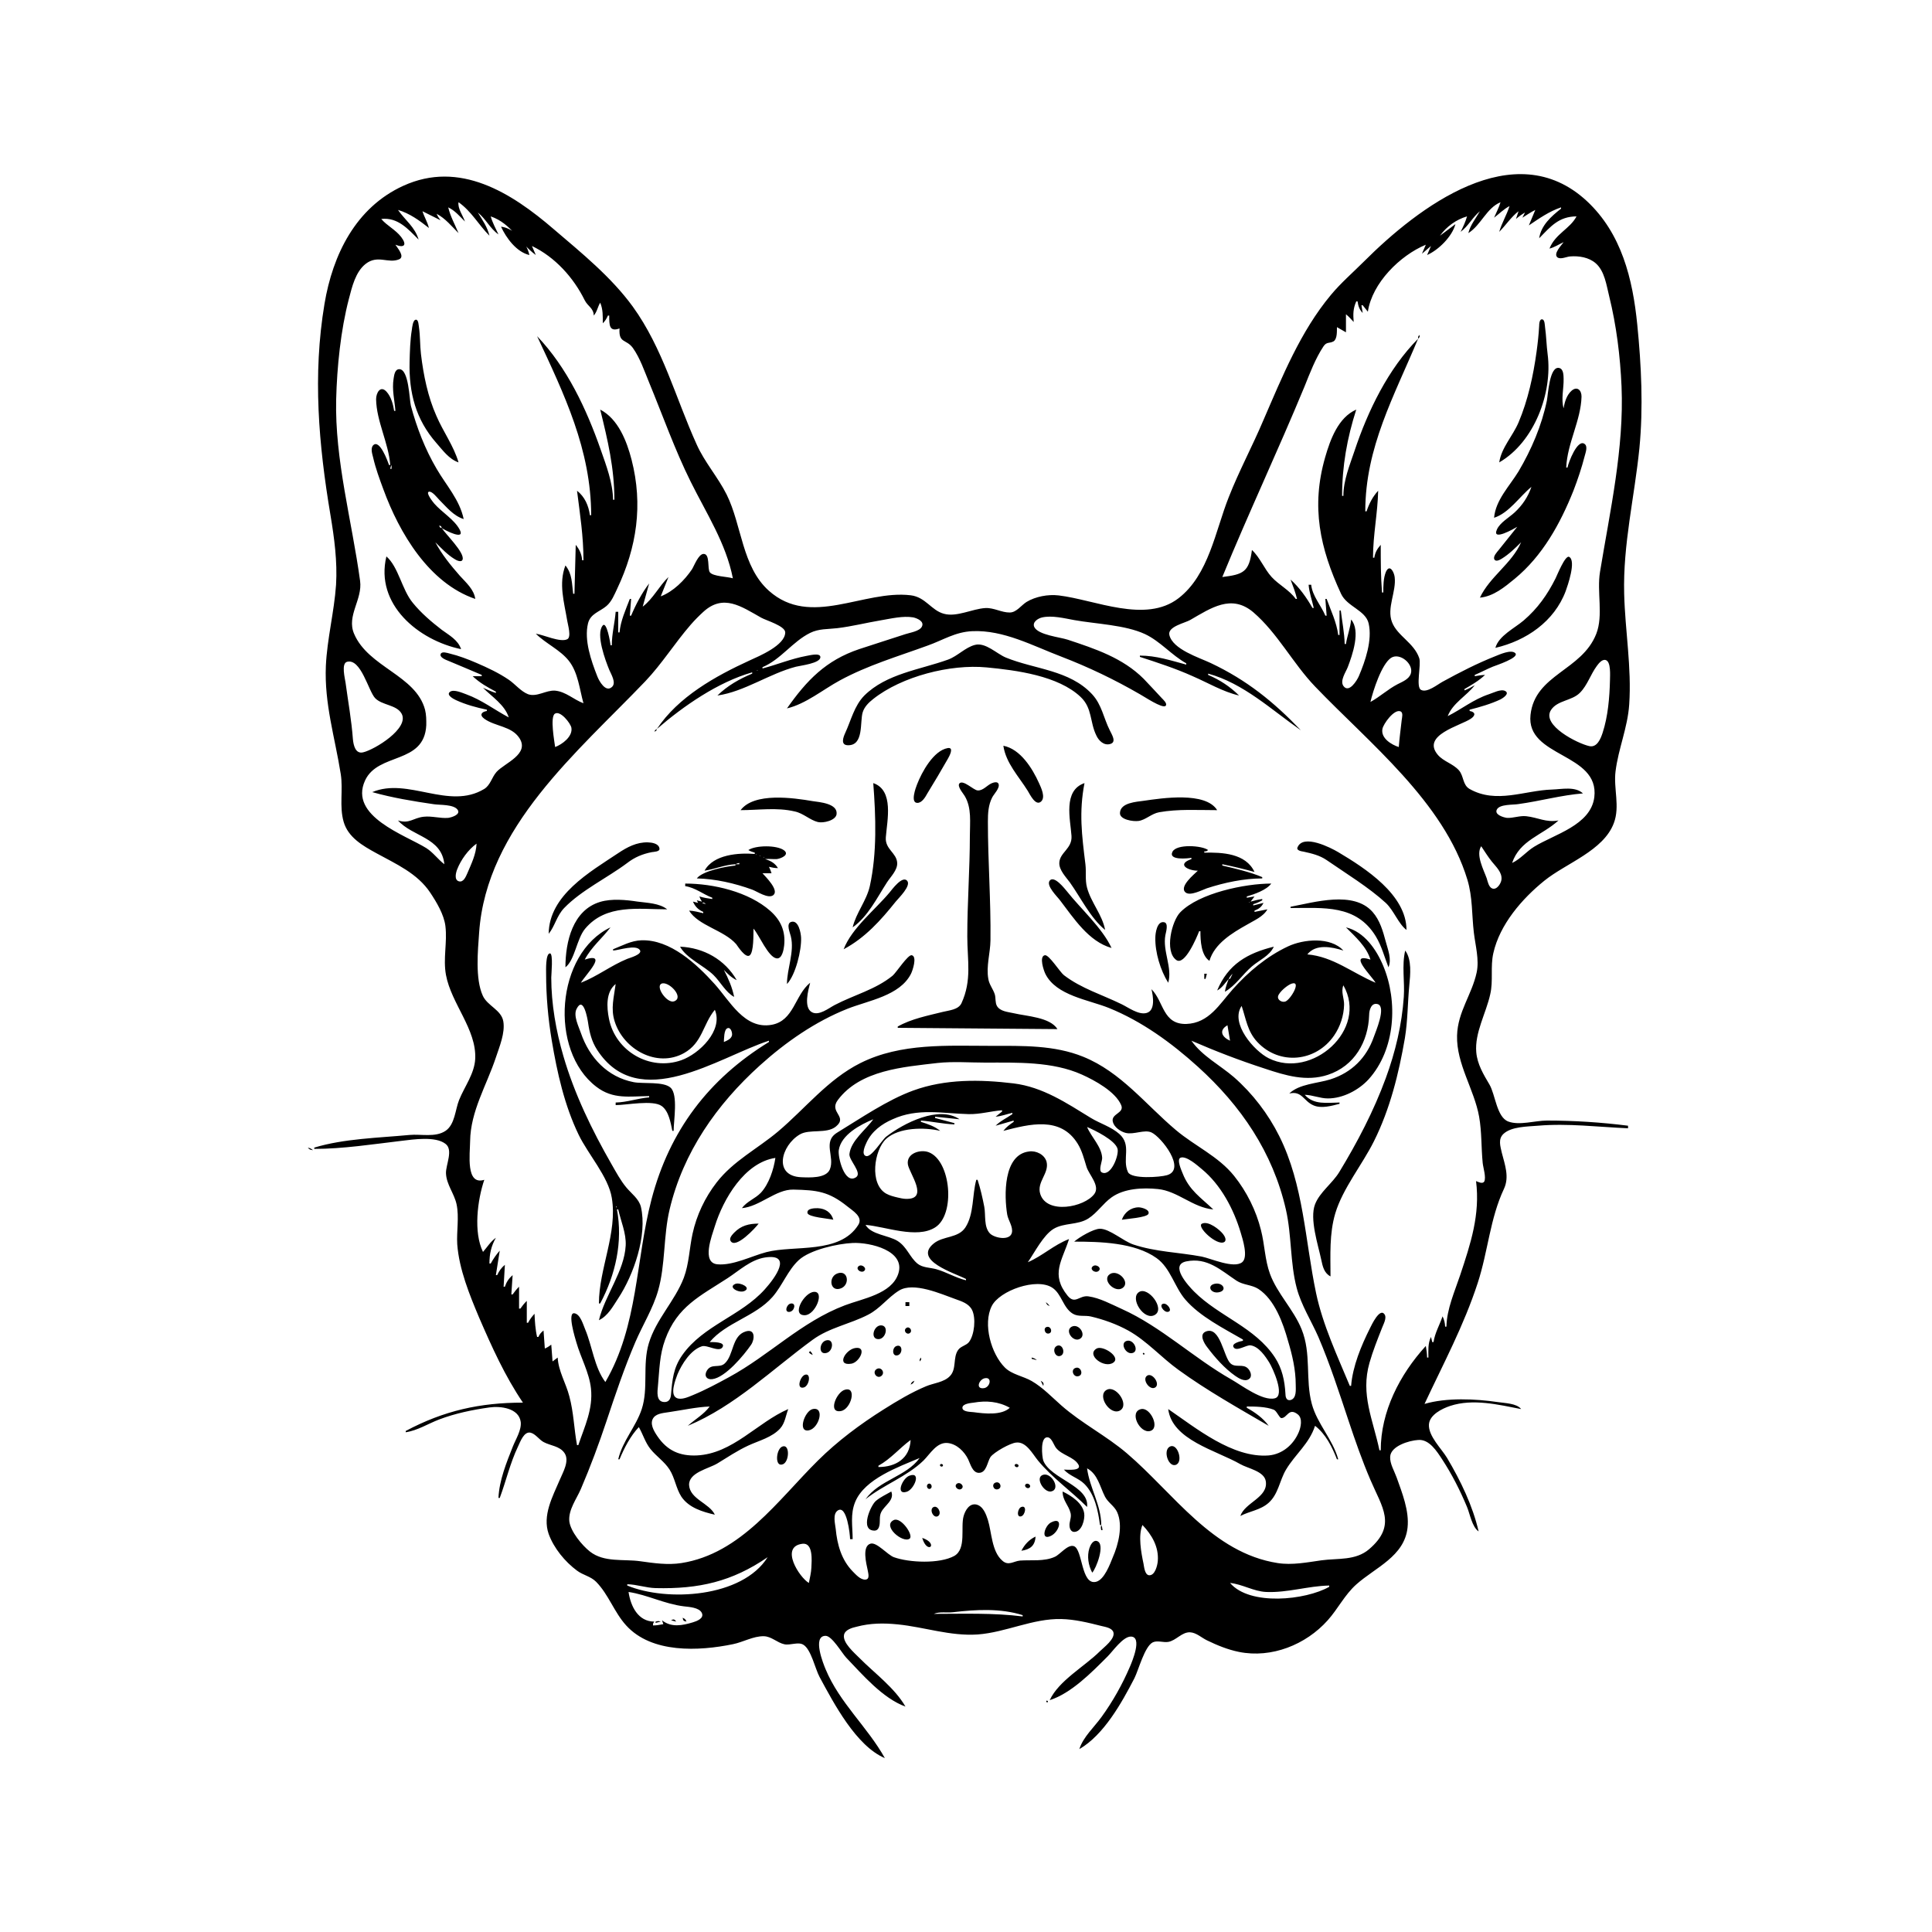 <?xml version="1.0" encoding="UTF-8"?>
<svg xmlns="http://www.w3.org/2000/svg" xmlns:xlink="http://www.w3.org/1999/xlink" width="1500pt" height="1500pt" viewBox="0 0 1500 1500" version="1.1">
<g id="surface1">
<path style=" stroke:none;fill-rule:nonzero;fill:rgb(0%,0%,0%);fill-opacity:1;" d="M 244 891 L 244 892 C 266.316 892 289.844 888.328 312 885.715 C 321 884.648 337.957 882.043 345.773 888 C 352.242 892.664 346 904.43 346.262 911 C 346.598 919.672 352.711 926.699 354.48 935 C 356.602 945 354.395 956 355 966 C 356.426 985.422 364.559 1005.309 372 1023 C 381.965 1046 392 1068.305 406 1089 C 372.703 1089 344.645 1095.195 315 1111 L 315 1112 C 324.254 1110.633 332.344 1105.348 341 1102.062 C 353.531 1097.312 366.773 1094.594 380 1092.73 C 388.52 1091.527 402.836 1093.172 404.293 1104 C 405 1110.289 400.438 1117.359 398.203 1123 C 393.23 1135.551 387.586 1149.371 387 1163 L 388 1163 C 393 1149.664 396 1136.008 402.223 1123 C 403.879 1119.531 406.82 1111.047 412 1112.348 C 415.762 1113.289 418.594 1117.727 422 1119.582 C 427.359 1122.504 434.512 1122.621 438.258 1128.105 C 442.441 1134.227 437 1143.148 434.574 1149 C 429 1162.027 420.953 1176.68 426 1191 C 430 1202 438.66 1212.539 448 1219.441 C 452.734 1223 458.566 1223.809 462.824 1228.105 C 472.547 1238 476.871 1251.824 486.176 1262 C 506 1283.797 542.57 1282 569 1276.551 C 576.824 1275 584.938 1270.203 593 1270.359 C 598.965 1270.473 603.344 1275.387 609 1276.609 C 613.547 1277.59 619.789 1274.465 623.773 1277 C 629.73 1280.578 632.949 1295.789 636.309 1302 C 647.34 1322.395 664.688 1355.555 687 1365 C 673.473 1340.73 651.848 1322.113 641 1296 C 639.324 1292 630.418 1270.055 641 1270.055 C 646 1270.055 653.672 1283.48 657 1287 C 669.801 1300.348 685.199 1318.473 703 1325 C 694.488 1310.27 678.867 1299.008 667 1287 C 663.324 1283.273 654.184 1275.477 655.273 1269.441 C 656 1265.316 661.59 1263.77 665 1263 C 675.688 1260.156 686 1260.062 697 1261.168 C 717.984 1263.301 737.59 1270.387 759 1269 C 781 1267.395 801.762 1256.508 824 1257.016 C 834.418 1257.254 844.945 1259.824 855 1262.375 C 857.949 1263.121 863.312 1263.801 864.426 1267.227 C 866 1272.418 857 1279 854 1282 C 842.266 1293.734 822 1304.789 815 1320 C 831.789 1314.648 847.844 1298.156 860 1286 C 863.977 1282.023 871.848 1270.637 877.941 1270.637 C 887.254 1270.637 878.867 1290.293 877.281 1294 C 871.43 1307.672 863.973 1321 855.254 1333 C 849.512 1341 841 1348.527 838 1358 C 857 1347 870.895 1322.082 880.742 1303 C 884 1296.543 888.645 1278.336 895 1275.117 C 898.516 1273.441 903.305 1275.398 907 1274.773 C 913.168 1273.738 917.57 1267.004 924 1267.32 C 928.777 1267.559 932.863 1271.504 937 1273.512 C 945 1277.402 953.234 1280.785 962 1282.551 C 987.188 1287.617 1013.836 1277 1030.824 1258 C 1038.781 1249.129 1044 1238.211 1053 1230.176 C 1067.727 1217 1090.43 1208.395 1092.824 1186 C 1094.219 1173 1088.594 1159.027 1084.309 1147 C 1082.555 1142.082 1079 1136.367 1079.32 1131 C 1079.715 1122.66 1094.172 1118.387 1101 1118 C 1109.578 1117.18 1115.574 1126.766 1119.656 1133 C 1127.262 1144.625 1133.656 1157.184 1138.988 1170 C 1141.332 1175.633 1142.883 1185.496 1148 1189 C 1143.398 1169 1134 1149.613 1123.547 1132 C 1119.262 1124.816 1108.902 1115 1109.414 1106 C 1109.848 1098.402 1119.766 1093.555 1126 1091.52 C 1143.688 1085.75 1163.336 1090.574 1181 1094 C 1177.574 1089.496 1168.332 1089.422 1163 1088.59 C 1145.504 1086 1123 1085 1106 1090 C 1120.68 1058.598 1136.496 1029.242 1147.328 996 C 1155.309 971.52 1156.797 946.133 1167.672 923 C 1172 913.777 1168.387 904.301 1166 895 C 1164.922 890.02 1162.965 884.445 1167.23 880.395 C 1173.359 874.574 1186 874.695 1194 874 C 1217.461 872 1240.578 875 1264 876 L 1264 874 C 1242.984 871.344 1222.184 870 1201 870 C 1191.949 870 1179.531 874 1171 870.734 C 1162 867.34 1161 849.805 1156.398 842 C 1151.762 834.16 1146.992 826.285 1146.176 817 C 1144.832 801.785 1153.844 786.5 1157 772 C 1159.48 761.5 1157 750.59 1159.426 740 C 1164.414 717.734 1181.684 697.809 1199 683.805 C 1215.867 670.164 1245 660.535 1253 639 C 1257.867 626.098 1252.66 612.234 1254.285 599 C 1256.469 581.23 1263.672 565.113 1264.91 547 C 1266.879 518.277 1261.715 489.605 1261 461 C 1260 422.648 1269 386 1272.828 348 C 1275.902 316.258 1274.332 283.641 1271.168 252 C 1267.617 216.477 1259 181.234 1232 156.09 C 1175.543 103.773 1100.844 161.176 1059 203 C 1050.309 211.688 1041.184 219.516 1033.285 229 C 1009.617 257.426 995.59 292.359 981 326 C 972.492 346.176 962 365.602 954 386 C 943.605 412.062 938.539 446.336 915 464.473 C 889.297 484.273 850.199 465.648 822 462.285 C 813.766 461.305 804 463.113 797 467.352 C 792.809 470 789.207 475.492 784 475.551 C 777.531 475.625 771.676 471.715 765 472.094 C 755 472.66 742.844 479.258 733 476.566 C 723 474 718.766 463.574 707 462.172 C 670.453 457.812 629.34 487.535 597 458.699 C 576 440 576 407.812 564.191 384 C 557.414 370.449 547 358.816 540.863 345 C 524.555 309.055 514.676 270.398 491.254 238 C 474.508 215 451.508 196.387 430 178 C 397 149.582 356.848 124.23 313 144.309 C 276.219 161.148 258.312 197.691 251.922 236 C 242.695 291.281 247.367 345.035 256.586 400 C 259.566 417.77 262 436 260.91 454 C 259.469 475.082 253.965 496 253 517 C 251.746 546.504 260 572.281 264.562 601 C 266.496 613.293 263.34 626 266.789 638 C 270.262 650.152 281.672 656.633 292 662.305 C 307.336 670.73 324 678 334 693 C 339 700.523 344.703 710 345.816 719 C 347.363 731.77 343.887 744.273 346.262 757 C 350.422 779.297 370 799.145 368.961 822 C 368.398 833.633 360.676 843.543 356.453 854 C 353.402 861.555 353.25 873.043 345.895 878 C 338 883.281 326.836 880.328 318 881.172 C 294 883.441 266.992 884.012 244 891 M 356 157 C 366 164 371.523 174.5 380 183 C 378.371 176.152 374.637 171 371 165 C 377.262 170 380.391 177.332 387 182 C 384.832 177.422 382.402 173 381 168 C 397.492 173.719 403 188.508 416 198 L 413 191 C 431 199.609 445.258 215.527 453.914 233 C 456.395 238 460.801 239.039 461 245 C 463.586 242.043 463.984 238.297 466 235 C 468.215 240.246 468 245.391 468 251 C 469.91 249.121 470.91 247.457 472 245 L 473 245 C 473 252.047 472.852 258 481 255 C 480.242 266.785 486 263 491.301 270.059 C 496.949 278 500.301 288.066 503.988 297 C 514.574 322.648 523.898 349.129 536.246 374 C 548.383 398.441 563.738 422 569 449 C 564.922 447.703 553.684 447.562 551.18 444.398 C 549 441.719 551.477 430.055 546.305 430.055 C 542.309 430.055 539 439.242 537.25 442 C 531.543 450.488 522.695 459.324 513 463 L 519 448 C 511.699 455.02 507.188 464.738 499 471 L 504 453 C 498.402 460.238 493.535 469.555 490 478 L 489 478 L 490 465 L 489 465 C 485.824 473.23 481.773 482.16 481 491 L 480 491 L 480 475 L 478 475 C 477.305 483.762 475 492.137 475 501 L 474 501 C 473.914 499.031 471 482 467.973 485.637 C 462.281 492.316 470.227 513.227 473 520 C 474.398 523.375 478.617 530 475.242 533.242 C 470.305 538.141 465 528.531 463.707 525 C 459 513.047 453.371 497 456.531 484 C 458.395 476.387 465.594 475 470.895 470.473 C 474.906 467.039 477 461.676 479.219 457 C 494.426 424.809 499.344 392 490.371 357 C 486.652 342.566 479.98 325.254 466 318 C 471.832 341.664 477 363.414 477 388 L 476 388 C 475.723 374.57 470.73 361.523 466.344 349 C 455.32 317.543 440.258 285.301 417 261 C 438 306 458.859 349 459 400 L 458 400 C 456.996 392.582 454 385.648 448 381 C 450.324 399.383 453 416.375 453 435 L 452 435 C 451.574 430.152 450 426.781 447 423 L 446 461 L 445 461 C 443.977 453 444.34 445.621 439 439 C 433.566 453.113 438 467.551 440.41 482 C 440.867 485 443.82 494.684 440.398 496.309 C 434.98 499 421.891 492.793 416 492 C 423.797 499.73 434.82 504.445 441.609 513.004 C 448.871 522.156 449.93 535.098 453 546 C 445.465 543.242 439.332 537 431 536.223 C 423.914 535.688 416.984 541.398 410 539 C 404.309 536.75 399.969 531.129 395 527.746 C 387.207 522.441 378.629 518.441 370 514.719 C 363.172 511.773 356.242 509.129 349 507.375 C 347.426 507 343.223 505.508 342.207 507.625 C 340.879 510.391 346.32 512.352 348 513.035 C 356.719 516.582 365.316 520.391 374 524 L 374 525 L 367 525 C 372.402 530.156 378.434 533.543 385 537 L 385 538 C 381.516 537 378.344 535.391 375 534 C 382 541.031 391.863 547.176 395 557 C 383.82 551.051 374 543.426 362 539.055 C 359 538 352.445 535 349.465 537.062 C 346 539.539 352.27 542.758 354 543.559 C 361.582 547.055 369.848 549.316 378 551 L 378 552 C 373.914 552.66 372 555.051 376 558.031 C 384.344 564.086 397.184 563.684 403.258 573.039 C 411.402 585.582 391.73 592.414 385.527 599.301 C 381.855 603.379 380.773 609.641 375.895 612.582 C 348.422 629.148 316.836 603.254 289 615 C 304.672 619.414 320.906 622.09 337 624.422 C 341.641 625.094 352.203 624.434 355.246 628.637 C 358 632.504 350.469 634.652 348 635 C 341.641 635.52 335.391 633.406 329 634.109 C 320.711 635.02 317.922 639.824 309 637 C 320.375 649.77 342.844 650 345 671 C 339.977 667.16 336.469 662 331 658.469 C 314.609 648.285 270.703 633.828 283.418 606 C 293.5 584 329.469 593.711 330.961 563 C 331 559.016 331 555 330 551 C 322.812 524.156 285.984 518.156 274.879 492 C 268.953 478.043 281.547 465.492 279.574 451 C 273.258 404.578 259.863 357.027 261 310 C 261.629 285 264.527 256.211 270.883 232 C 273.328 222.688 276 211 284 204.789 C 293.355 197.621 301.32 204.824 309.809 201.355 C 314.707 199.355 308.52 192.469 307 190 C 313.68 192.652 316.297 190.383 311.469 184 C 307 178.246 300.535 175.328 296 170 C 308.828 168.574 316.68 177.68 325 186 C 322.195 176.281 314.582 171 309 163 C 317.965 165.582 325.773 171.27 333 177 C 331.895 172.391 329.414 168.48 328 164 L 342 171 C 340.652 169.23 339.879 168.016 339 166 C 345.691 169.473 350.715 175.715 356 181 C 353.227 174.336 349.68 168.078 348 161 C 353.219 163.434 356.965 168 361 172 C 359.438 167.41 355.203 161.793 356 157 M 1165 157 C 1163.789 161.199 1161.676 165 1160 169 C 1164 166 1167.508 162.332 1172 160 C 1169.766 167 1165.98 173.117 1164 180 C 1169 175 1173.297 168.375 1179 164 L 1177 170 C 1179.258 168.078 1181.43 166.473 1184 165 L 1182 169 C 1185.336 167 1188.457 164.684 1192 163 L 1187 175 C 1195 169.621 1202.625 164.191 1212 161 L 1212 162 C 1204.285 168 1196.504 175.012 1195 185 C 1204 175.77 1210.215 168.113 1224 168 C 1218.953 177.711 1207.547 181.461 1203 193 C 1206.938 192 1210.301 189.727 1214 188 C 1212.449 190.277 1205.414 197.289 1209.422 200 C 1211.891 201.473 1216.32 199.309 1219 199.094 C 1225.863 198.547 1233.531 199.738 1238.895 204.391 C 1245.859 210.43 1247.258 221.535 1249.371 230 C 1255 252.809 1257.934 276.551 1258.961 300 C 1261 348.09 1250 396.766 1242.246 444 C 1239.66 459.523 1244.953 477.613 1239.383 492 C 1228.242 520.754 1191.781 523.438 1188.289 555 C 1184.613 588.246 1242 584.344 1237.816 619 C 1235 640.805 1206.648 647.773 1191 657.469 C 1184.996 661.188 1180.41 667.027 1174 670 C 1180 652.188 1197.215 648.672 1210 637 C 1200.367 638.789 1194.211 634.73 1185 633.703 C 1179.93 633.141 1175 635.262 1170 635 C 1167.371 634.684 1160 632.523 1162.176 628.496 C 1164.363 624.207 1174.973 625 1179 624.27 C 1195.57 622 1212.367 617.324 1229 616 C 1222.953 610.336 1212.531 612.766 1205 613 C 1183.793 613.609 1161.805 624.324 1141 612.559 C 1135.469 609.391 1136.605 602.586 1132.723 598.094 C 1128 592.805 1120.781 591.312 1116.277 586 C 1103.441 570.691 1133.812 563.52 1141.961 558.008 C 1145.902 555.34 1145.484 552.738 1141 552 L 1141 551 C 1148.934 549 1157.566 546.523 1164.996 543 C 1166.707 542.121 1172.422 538.488 1168.621 536.477 C 1165.281 534.707 1159.211 538 1156 539 C 1143.957 543.016 1135 550.48 1124 556 C 1127.977 545.73 1138.559 540.422 1145 532 C 1142.391 533.523 1139.785 535 1137 536 L 1137 535 C 1142.785 531.621 1148 528.672 1153 524 C 1150.27 524.117 1147.688 524.5 1145 525 L 1145 524 C 1149.738 522.027 1154.242 519.547 1159 517.602 C 1161.25 516.684 1180.199 510.543 1176.363 507.016 C 1173.168 504.078 1164.281 508.152 1161 509.449 C 1146.828 515.055 1133.332 522 1120 529.305 C 1116 531.473 1108 538.109 1103.32 535.637 C 1099 533.504 1103.59 516.051 1101.895 511 C 1097.898 499.09 1084.848 493.727 1080.742 483 C 1076.492 472 1084.23 459.328 1082.816 448 C 1082.328 444.109 1078.949 437.496 1076 444.039 C 1074 449 1074 455 1074 460 L 1073 460 C 1072 447.648 1072 435.41 1072 423 C 1069.234 426.191 1067.664 428.812 1067 433 L 1066 433 C 1065.996 415.336 1069.641 398.387 1070 381 C 1065.609 385.824 1063 391 1061 397 L 1060 397 C 1060 347.25 1082.504 307.418 1101 263 C 1077.754 286.441 1062 319 1051.668 350 C 1047.883 361.246 1043 373 1043 385 L 1042 385 C 1042 362 1045.895 340 1053 318 C 1039 324.133 1032.816 341.262 1028.859 355 C 1017.77 393.512 1024.77 425.516 1041.18 461 C 1045.812 471.02 1060.238 473.754 1062.605 484 C 1065.602 497 1060 513.215 1054.984 525 C 1053.59 528.254 1047.262 538.594 1043 532.551 C 1040.176 528.469 1044.895 521.809 1046.387 518 C 1050 508.559 1056.59 489.727 1049 481 C 1048.469 487.516 1045.945 493.57 1045 500 L 1044 500 C 1043.82 491.359 1042 482.574 1041 474 L 1040 474 L 1040 493 L 1039 493 C 1037.695 483 1033.414 474.398 1030 465 L 1029 465 L 1030 478 L 1029 478 C 1025.668 470.004 1018.898 462.73 1018 454 L 1016 454 C 1016.504 460.18 1018.621 466 1020 472 L 1019 472 C 1014.559 464.199 1008.797 456 1002 450 C 1003.902 455 1005.805 460 1007 465 L 1006 465 C 1000.992 458 993 454.203 987.301 448 C 981.426 441.527 978.398 433 972 427 C 969.832 444.07 965.34 446 949 448 C 969.426 398.219 992.309 349.723 1012.859 300 C 1017 289.68 1021.281 278.375 1027.469 269.023 C 1030 265.113 1032.176 266.824 1035.41 265 C 1038.328 263.109 1037.941 257 1038 254 L 1045 258 L 1045 244 C 1047.258 245.816 1049 247.828 1051 250 C 1050.523 244 1050.457 239.723 1053 234 L 1054 234 C 1054.551 237.66 1055.41 240.324 1058 243 L 1057 237 L 1058 237 L 1062 242 C 1065.344 219.68 1087 198.32 1107 190 L 1104 197 L 1111 191 L 1108 198 C 1116.887 194.09 1127.512 183.574 1130 174 L 1118 183 C 1123 176 1130.566 170.43 1139 168 C 1137.805 172.18 1136 176.164 1134 180 C 1140 175.621 1143.23 168.695 1149 164 C 1145.762 169.695 1141.633 174.531 1140 181 C 1149.953 174.723 1154 161.648 1165 157 M 389 176 C 393 184.742 401 195.656 411 198 C 409 188.184 399.176 177.105 389 176 M 356 359 C 352.371 346.41 344 335 338.863 323 C 332.168 308 328.805 291.367 326.844 275 C 326 268.004 326.316 261 325.27 254 C 325 252.738 324.992 248.207 322.984 248.207 C 320.484 248.207 320 254.375 319.754 256 C 318.422 264 318.215 273 318 281 C 317.43 305 322.805 325.746 338.844 344 C 343.812 349.652 348.656 356.504 356 359 M 1164 359 C 1191.199 343.277 1205.527 305.094 1201.574 275 C 1200.66 268.031 1200.543 261 1199.574 254 C 1199.379 252.598 1199.371 248.371 1197.547 248 C 1195.184 247.344 1195 251.727 1195 253.004 C 1194.645 259.684 1193.91 266.371 1193 273 C 1190.438 291.652 1186.348 310.609 1178.984 328 C 1174.535 338.512 1165.73 347.465 1164 359 M 1102 260 C 1101 261.477 1101 261.203 1101 263 C 1102.289 261.559 1102.402 261.766 1102 260 M 1160 402 C 1171.637 398.285 1179.73 385.547 1189 378 C 1186.359 385.75 1182 392.242 1175.984 397.828 C 1171.805 401.711 1164.645 405.703 1162.238 411.02 C 1157.84 420.738 1176 410.191 1178 409 C 1173.18 415 1168.328 421 1163.605 427 C 1162.348 428.609 1158.949 432.02 1160.258 434.352 C 1161.434 436.453 1164.672 434.547 1166 433.73 C 1171.539 430.34 1176.414 425.547 1181 421 C 1173.754 437.578 1156.746 447.625 1149 464 C 1159.43 463.086 1168.188 455.816 1176 449.387 C 1197.621 431.586 1211.352 406.621 1221.602 381 C 1225 372.191 1228 363.211 1230.371 354 C 1230.98 351.555 1232.895 346.738 1230.383 344.754 C 1224.754 340.297 1217.641 359.398 1217 363 L 1216 363 C 1216.809 344.16 1227.395 326.473 1227.891 308 C 1228 303.184 1224.621 299.512 1220.215 303.324 C 1216.414 306.605 1214.715 312.227 1214 317 C 1211.891 310 1214.184 301.473 1213.984 294 C 1213.918 291.414 1213.922 286.645 1210.738 285.75 C 1203 283.59 1201.914 306.504 1200.996 311 C 1197 330.387 1189 349.062 1178.984 366 C 1172 377.449 1161.211 388.148 1160 402 M 307 319 L 306 319 C 305.258 314 303.676 308.129 300.211 304.234 C 295.355 298.777 291.984 305.082 292 310 C 292.293 327 301.641 343.812 303 361 L 302 361 C 301 358 294.777 340.816 289.777 345.66 C 287.504 348 289 352.406 289.652 355 C 291.605 363.582 294.633 371.766 297.68 380 C 310 413.66 332.965 452.73 369 465 C 368 457.641 361.867 452.359 357 447 C 350 439 343 430.488 338 421 C 342.59 425.578 347.41 430.734 353 434.109 C 354.305 435 358.383 437 359.168 434.391 C 360.82 429 345.941 414.723 343 410 C 345.348 411.633 361.848 420.207 356.793 411 C 352.52 403.184 343 397.688 337.184 391 C 336.504 390.219 330.219 382.508 333 381.77 C 335.516 381.156 339.574 386.582 341 388 C 346.719 393.695 352 400.477 360 403 C 356.855 388 346.562 377 339 364 C 330 348.703 323.609 332.129 319 315 C 317.812 310 317.434 286.637 310 286.637 C 306.469 286.637 306 291.457 305.59 294 C 304.215 302.441 306.336 310.605 307 319 M 304 361 L 304 364 L 303 364 C 303.25 362.551 303.316 362.246 304 361 M 343 410 C 341.363 409.453 341.547 409.637 341 408 C 342.637 408.547 342.453 408.363 343 410 M 338 420 L 337 421 L 338 420 M 1182 420 L 1181 421 L 1182 420 M 1161 503 C 1184.953 497.457 1206.727 482.512 1215.574 459 C 1217 455 1224 435.266 1218.246 432.348 C 1215.23 430.832 1208.895 446.719 1207.754 449 C 1201.41 461.684 1193.852 472.395 1183 481.699 C 1175.898 487.789 1163.656 493.547 1161 503 M 300 432 C 291 469.277 324.941 497.176 358 504 C 355.543 496.777 348.812 493.266 343 489 C 334.855 482.715 326.961 476 320.465 468 C 312 457.773 309.445 440.246 300 432 M 1075 462 L 1074 463 L 1075 462 M 510 566 C 530.688 548.098 557.41 529.602 584 522 L 584 523 C 574 527.141 564.719 532.445 557 540 C 578 537 597.273 523 618 517.629 C 621.484 516.734 636.945 515.012 636.945 510.211 C 636.945 506.469 627.867 509 626 509.262 C 614.324 511.441 603.387 516 592 519 L 592 518 C 606.258 512 615.234 498.199 629 491.379 C 635.781 488.016 642.75 488.582 650 487.715 C 661.438 486.348 672.648 483.492 684 481.586 C 691.871 480.266 701 478 709 479.328 C 712 480 717.922 482.387 715.711 486.586 C 713.84 490.145 706.484 491.172 703 492.332 C 691 496.32 678.941 500 667 504.004 C 641.262 512.691 626.445 528.055 611 550 C 625.68 546.516 638.859 535.434 652 528.309 C 673.832 516.473 696.824 509.754 720 501.305 C 732.238 497 741.531 490.609 755 490.039 C 779.246 489.016 801.832 501.379 824 509.809 C 845.273 518 865.238 527.574 885 539 C 887.719 540.398 902.547 550.48 905 548 C 906.648 546.242 902.891 543 901.977 542 C 897.305 537.051 892.77 532 887.961 527.039 C 871.688 510.773 850.27 503.723 829 496.668 C 822.941 494.656 806 493.031 803 486.777 C 801.305 483 805.887 480.121 809 479.395 C 816.711 477.598 826.359 480.047 834 481.426 C 850.941 484.48 873.469 485.109 889 492.324 C 900.988 498 909.527 508.605 921 515 L 921 516 C 908.91 512.77 897.676 509.008 885 509 L 885 510 C 898.824 514.496 912.691 519 926 525 C 937.77 530.059 949.395 537.082 962 540 C 954.988 533.047 947 527.805 938 524 L 938 523 C 965.508 530.523 987.273 551.18 1010 567 C 988.742 544.789 967.969 528 940 514.781 C 930.973 510.516 910.512 504.195 907.891 493.016 C 906.359 486.492 919.914 483.73 924 481.387 C 940.195 472.086 956 461 973 475.301 C 992 491.629 1003.734 515 1021 533 C 1062.91 576.789 1121 622.57 1139.277 683 C 1143.398 696.68 1142.645 710.086 1144.285 724 C 1145.457 734 1148.605 745.051 1146.48 755 C 1142.816 772.18 1131.754 785.461 1131.258 804 C 1130.668 826.105 1144.594 845.742 1148.387 867 C 1150.504 879 1149.969 891.016 1151.168 903 C 1151.523 906.527 1154 914.156 1152.355 917.352 C 1151 919.496 1147.574 917.562 1146 917 C 1149.277 943 1141.816 965.543 1133.668 990 C 1129.398 1002.809 1123.285 1016.312 1123 1030 L 1122 1030 C 1121.848 1027 1121.328 1024.75 1120 1022 C 1117.699 1028.75 1114 1035 1113 1042 L 1112 1042 L 1111 1038 C 1108.531 1043.125 1109 1048.418 1109 1054 L 1108 1054 C 1107.938 1051 1107.562 1048.023 1107 1045 C 1086.621 1067.328 1072 1096 1072 1126 L 1071 1126 C 1066 1102.117 1056.176 1082.797 1063.289 1058 C 1065.938 1048.777 1069.453 1040 1073 1031 C 1074 1028.254 1076.926 1023.316 1074.938 1020.426 C 1071.27 1015.102 1064.859 1028.789 1063.754 1031 C 1056.898 1044.703 1050.227 1060.586 1049 1076 L 1048 1076 C 1038.41 1053 1026.965 1028.535 1021.805 1004 C 1013.207 963.125 1012.223 920.062 993.191 882 C 984.594 864.805 972.512 849 958 836.289 C 947 826.824 933.445 820 925 808 C 944 816.23 962 823.18 982 829.672 C 998 835 1014.344 840 1031 834.48 C 1051.613 827.664 1062.355 808.727 1063 788 C 1063 784.363 1064.656 778 1069.852 779.66 C 1076.258 782 1068.176 800.648 1066.656 805 C 1060.961 821.289 1049.488 832.703 1033 838 C 1023 841.152 1008.762 841.473 1001 849 C 1010.984 846.656 1012 855 1020 858.293 C 1026 860.816 1033.953 858.566 1040 857 L 1040 856 C 1030.551 856.078 1019.918 858.047 1013 850 C 1019 850.133 1024.887 852.82 1031 852.82 C 1042.629 852.82 1054.91 846.355 1062.562 838 C 1083.383 815 1085.492 777.637 1073.988 750 C 1068.648 737.164 1059.184 723.371 1045 720 C 1052.25 727.25 1061 735 1064 745 C 1046 739.391 1064.832 757.52 1068 763 C 1050.168 755.535 1035 742.645 1015 741 C 1021.617 732.645 1033.961 735.141 1043 738 C 1032.977 727.117 1012 729.133 1000 734.781 C 983.578 742.48 969.207 754.523 957.176 768 C 946.77 779.652 938.695 794.379 921 795 C 902.629 795.383 903.656 777.641 894 768 C 895.262 773.297 897.258 784.777 889.957 786.527 C 883.836 788 876.207 782.316 871 779.758 C 855.914 772.34 839.488 767.484 826 757.102 C 823 754.82 814.391 741 811.215 741.633 C 806.562 742.562 810.41 753.629 811.57 756 C 819.891 773.016 845.262 776.227 861 782.605 C 886.664 793 909.582 809.699 930 828.172 C 963.539 858.504 988.191 894.676 998.348 939 C 1002.926 959 1001.582 980.445 1006.758 1000 C 1010.316 1013.453 1018 1025.312 1023.574 1038 C 1032.641 1059.191 1039.719 1081.156 1047 1103 C 1052.168 1118.504 1057.559 1134 1064 1149 C 1073 1170.191 1084.676 1184.199 1062.996 1202.785 C 1052.48 1211.805 1038.664 1209.699 1026 1211.426 C 1014.863 1213 1003.258 1215.32 992 1213.562 C 941.344 1205.648 911.328 1159.496 875 1128.43 C 858.941 1114.695 839.879 1105.129 824 1091.156 C 816.57 1084.617 809.625 1077.238 801 1072.23 C 794.496 1068.457 785.617 1067.168 780.215 1061.785 C 769.492 1051.109 762.965 1028 770 1014 C 776 1002.035 804.793 991.777 816.957 999.742 C 824.383 1004.605 825.223 1015.32 833 1020 C 837.184 1022.484 842.387 1021.051 847 1022.133 C 856.898 1024.453 867 1028.078 876 1033.039 C 890.449 1041.098 901.668 1054 915 1063.574 C 937.23 1079.699 961.324 1093.168 985 1107 C 980.699 1101 974.441 1096.59 968 1093 L 968 1092 C 974.551 1092.02 982.777 1092.086 988.941 1094.484 C 991.301 1095.402 993.266 1101 994.887 1101 C 999.41 1101 1000.449 1092.52 1007.566 1098.09 C 1011.543 1101.199 1009.973 1108.074 1008.32 1112 C 1004.254 1121.648 995.672 1129.047 985 1130 C 957 1132.16 928.527 1108.719 907 1094 C 910 1118.016 944.191 1126 963 1136.77 C 968.844 1140.133 981.527 1142.191 982.758 1150.016 C 984.75 1162.699 966.602 1166.406 963 1177 C 970.227 1173.207 978.656 1172.453 984.957 1166.785 C 992.574 1160 993.449 1149.395 998.477 1141 C 1005.777 1128.812 1016.441 1121 1021 1107 C 1029.262 1113.324 1034.309 1123.484 1038 1133 L 1039 1133 C 1034.754 1117.473 1022.68 1105.527 1018.488 1090 C 1013.301 1070.77 1018.324 1051.199 1010.547 1032 C 1004.324 1016.637 991.617 1004.336 986 989 C 982 978.094 981.918 966.199 979 955 C 975.301 940 967.953 925.184 958.191 913 C 945.961 897.734 927.719 889.812 913 877.41 C 889.477 857.59 870.32 832.328 841 820.453 C 818.473 811.328 793.824 812 770 812 C 735.816 812 699.539 809.562 668 825.371 C 642.727 838.039 625.219 860.664 604 878.562 C 588 892 569.379 901.305 556.426 918 C 547.316 929.738 540.809 943.473 537.66 958 C 535.203 969.348 535 981.055 530.934 992 C 523.984 1010.156 509.379 1024.168 503.723 1043 C 498.695 1059.734 503.551 1077.828 498.25 1094 C 493.738 1107.773 483.316 1118.676 480 1133 L 481 1133 C 484.609 1124.328 489.473 1114.816 496 1108 C 499.184 1113.594 501 1120 505 1125 C 509.562 1130.703 515.895 1134.773 519.867 1141 C 524 1147.512 524.848 1155.555 529 1162 C 534.809 1170.629 545.387 1173.777 555 1176 C 550.785 1167.035 535.688 1164 535 1153 C 534.668 1143.172 550.266 1140.305 557 1136.188 C 564.859 1131.387 572.621 1126.188 581 1122.309 C 589.281 1118.477 599.461 1116 605.773 1109 C 609.555 1104.723 610 1099.082 612 1094 C 587.961 1104.371 568.918 1128.691 541 1130 C 527.746 1130.562 517.969 1126.289 510.359 1115 C 507.758 1111.141 503.902 1105 507.602 1100.418 C 510.391 1097.094 516 1097 520 1096.273 C 530.223 1094.766 540.68 1092.441 551 1092 C 546.508 1098.098 539.555 1102 534 1107 C 570.539 1091.785 599.684 1063.004 631 1040.16 C 643.906 1030.742 659.988 1028 674 1020.742 C 683.309 1016 689.305 1007.379 698 1002 C 709.266 995.02 730.645 1004.645 742 1008.691 C 746.793 1010.398 752.234 1012.145 754.684 1017.016 C 757.84 1023.301 756.617 1036.309 752.297 1042 C 750 1044.773 745.988 1045.102 743.859 1048.148 C 739.672 1054.133 742.895 1063 737.441 1068.469 C 732.801 1073.262 724.91 1073.805 719 1076.285 C 707.395 1081.152 696.633 1087.617 686 1094.32 C 667.809 1105.785 650.285 1118.828 635 1134.004 C 604 1164.699 575.312 1206.328 529 1213.562 C 518.379 1215.219 507.504 1213.605 497 1212.129 C 484 1210.312 468.996 1213.258 458 1204.609 C 451.898 1199.812 442.898 1189.016 442 1181 C 441.242 1172.094 447.645 1163.82 451 1156 C 458.445 1138.637 465 1121 471 1103 C 477.844 1082.469 484.723 1062 493.281 1042 C 499 1028.672 506.945 1016.016 510.961 1002 C 516.688 982.02 515 959.523 519.883 939 C 530.426 894.574 556.473 857.441 590 827.172 C 609.914 809.191 632.945 793.137 658 783.203 C 674.195 776.781 698.641 773.176 707.312 756 C 708.461 753.727 712.297 742.562 707.867 741.633 C 704.898 741.008 695.734 755.301 693 757.531 C 679.797 768.312 662.844 772.531 648 780.32 C 643.391 782.738 635.703 789 630.227 785.805 C 623.785 782.074 627.555 768.586 629 763 C 617 772.691 616.453 792.613 599 795.672 C 578 799.352 566.598 777.074 554.828 764 C 540.98 748.613 520.43 729.293 498 730.043 C 490 730.305 483 734.223 476 737 L 476 738 C 480.41 737.809 493.805 733.082 496.824 737.637 C 499 741 488.805 743.715 487 744.453 C 474.441 749.586 463.676 758.082 451 763 C 454.594 756.785 472.672 739.098 454 745 C 459.285 735.113 467.336 728.676 474 720 C 431.562 740.164 426 815.555 463 843.762 C 476 853.754 488.852 851.125 504 851 L 504 852 C 495.219 852.699 486.863 855.816 478 856 L 478 858 C 486.496 858.008 506.996 853.789 513.785 858.742 C 519.293 862.758 520.719 871.785 522 878 L 523 878 C 523 870.379 526.566 850 520.684 844.516 C 515.25 839.477 499.293 841.605 492 840.195 C 471.676 836.266 457.566 821.188 451 802 C 449.305 797.035 445 788.664 447.602 783.422 C 453 772.449 456.207 791.398 456.578 794 C 457.664 801.562 459.332 808.488 463.547 815 C 495.859 865 557.676 820.816 597 808 L 597 809 C 550.18 837.758 519.855 877.789 505.883 931 C 493.371 978.645 495.629 1029 470 1073 C 461.488 1061.758 459.785 1045 454.281 1032 C 452.773 1028.48 450.613 1020.387 446 1019.633 C 440.176 1018.641 446.641 1039.25 447.426 1042 C 450.816 1054 457.496 1065.637 458.824 1078 C 460.535 1094 453.953 1107.355 449 1122 L 448 1122 C 445.645 1109.32 445.449 1096.637 442 1084 C 439.461 1074 433.48 1064.523 433 1054 L 429 1057 L 428 1044 C 426.23 1045.348 425 1046.121 423 1047 L 422 1033 C 420 1034.605 419 1035.781 418 1038 L 417 1038 C 415.637 1032.273 415.254 1026 415 1020 C 412.965 1022.266 411.387 1024.297 410 1027 L 409 1027 L 409 1010 C 407 1012 405.531 1013.793 404 1016 L 403 1016 L 403 999 C 401 1001 399.531 1002.793 398 1005 L 397 1005 L 398 990 C 395 992.617 393.238 995.262 392 999 L 391 999 L 392 982 C 389.207 984.312 387.559 986.727 386 990 L 385 990 L 388 971 C 385.195 974.125 383 977.398 381 981 L 380 981 C 380 973.594 381.309 967.496 385 961 C 380.754 964.055 378.371 968.137 375 972 C 367.477 956.629 370.68 931.711 376 916 C 361.449 920.562 364.887 896 365 886 C 365.281 862.715 377.891 842.512 385 821 C 387.758 812.648 392.285 802 390.773 793 C 389.234 784 378.426 781.039 374.805 773 C 368.867 759.832 371 738.145 372 724 C 377.699 642.16 448.57 583.793 500.961 529 C 514 515.301 523.914 499.223 536.289 485 C 539.309 481.527 542.609 478.203 546 475.094 C 561.555 460.816 575.473 470.824 591 479.574 C 594.855 481.75 609.727 486 609.652 491.055 C 609.512 501.059 589.441 509.375 582 512.77 C 555.355 525 526.582 541 510 566 M 757 500.688 C 749.418 502.602 743.461 509.457 736 512.137 C 714.199 520 688.18 523 671 540.09 C 663.266 548 660.777 559.203 656.258 569 C 654.816 572.133 652.398 578.312 658 578.582 C 670.941 579.199 667.461 560.473 669.805 553 C 671.184 548.605 674.48 545.453 678 542.668 C 700.203 525.109 737.863 515.484 766 518.172 C 789 520.371 821.551 524.574 838.984 541.094 C 848.188 549.809 846 560.434 851.188 571 C 853 575 857 579 861.852 577.664 C 867.309 576.289 863 570 861.629 567 C 856.805 557.449 855.453 547.125 847.906 539.004 C 830.367 520.133 803.465 519.727 781 510.547 C 773.871 507.633 765.27 498.602 757 500.688 M 1064 545 C 1066 536.465 1072.613 515.68 1080 510.758 C 1086.805 506.355 1097.789 515.562 1095.355 523 C 1093.906 527.41 1088.762 529.305 1085 531.258 C 1077.527 535.141 1071.34 541 1064 545 M 1246.684 512.461 C 1250.883 513.73 1250 524.691 1249.984 528 C 1249.66 541.41 1248.465 556.172 1244.25 569 C 1242.766 573.52 1239.941 580.57 1234 579.293 C 1224.934 577.34 1196.434 563.02 1204.23 551.184 C 1209.227 543.602 1220.469 544.203 1226.699 537.816 C 1232.477 532 1234.914 523.586 1239.789 517.016 C 1241.199 515.113 1243.863 511.609 1246.684 512.461 M 269.434 513.828 C 280.266 511 286 536.406 291.215 542 C 296.672 547.695 307.941 547.094 311.82 554.105 C 318 565.492 290.883 582 282 584.09 C 275.938 585.605 274.445 578.539 274 574 C 272.93 559.227 270.262 544.68 268.281 530 C 267.848 526.781 264.777 515.102 269.434 513.828 M 923 516 L 922 517 L 923 516 M 591 519 L 590 520 L 591 519 M 588 520.332 L 588.332 520.668 C 587.84 520.832 587.227 520.332 588 520.332 M 586 521 L 585 522 L 586 521 M 937 522 L 936 523 L 937 522 M 1136 536 L 1135 537 L 1136 536 M 1086 580 C 1080.238 578.16 1072 573.125 1073.297 566 C 1073.938 562.082 1082.504 550.172 1087.395 552.332 C 1089.617 553.312 1088.48 557.262 1088.285 559 C 1087.496 566 1086.551 573.012 1086 580 M 431 580 C 430.457 575.703 426.953 556.727 430.781 554.137 C 434.984 551.297 443 561.57 443.629 565 C 444.824 571.832 436.41 578 431 580 M 508 568 C 509.637 567.453 509.453 567.637 510 566 C 508.688 566.77 508.77 566.688 508 568 M 779 579 C 780.992 592.496 790.965 602.801 797.938 614 C 799.535 616.566 803.988 626.137 808.258 622.34 C 811.969 619.035 808.262 611.488 806.688 608 C 801.535 596.566 792.27 581.566 779 579 M 735.852 580.797 C 724.742 582.73 715.645 599.543 712 609 C 711 611.492 706.609 623.363 712.227 623.363 C 715.902 623.363 718.516 618.691 720 616 C 725.504 607.074 730.828 598.047 735.984 589 C 737 587.215 740.992 580 735.852 580.797 M 697 797 L 697 798 L 821 799 C 815.297 789.699 796.766 789 787 786.652 C 782.586 785.652 776.512 785.312 774 781 C 772.523 778.215 773.215 775 772.352 772 C 771 767.789 768 764.418 767.328 760 C 765.555 750.066 768.879 740 768.996 730 C 769.363 699.242 766.996 668.668 767 638 C 767 631.402 767.289 625 770.402 619 C 771.742 616.422 776.488 611.789 775.262 608.605 C 774.473 606.555 771.418 607.496 769.996 608.094 C 766.402 609.602 763.176 614.051 759 613.688 C 755.781 613.406 748 605.348 745 608.133 C 742.727 610.355 747.996 616.18 749 618 C 754.559 627.305 753 638.629 753 649 C 752.988 675 750.988 701 751 727 C 751 745.73 754.703 761.062 746.438 779 C 744 784 736.719 784.445 732 785.629 C 720.352 788.539 707.508 791.023 697 797 M 678 608 C 680 634.102 681 662.191 675.32 688 C 672.746 699.395 664.688 708.684 662 720 C 673.922 711.598 680.895 697 688.695 685 C 691.504 680.688 696.855 675.547 696.582 670 C 696.195 662.082 687 659.406 687.754 650 C 688.758 637.012 694.254 613.543 678 608 M 858 722 C 855.926 710.352 846.965 700.594 843.926 689 C 842.375 683.09 843.449 677 842.715 671 C 839.938 648.406 837.613 630.621 842 608 C 825.18 613.734 831 636 831.91 649 C 832.578 659 822.684 661.773 822.441 670 C 822.277 675.523 827.598 681 830.574 685 C 839 696.805 846.711 712.809 858 722 M 575 629 C 589 629 603 626.723 617 630 C 623.766 631.422 628.727 636.672 635 638.227 C 639 639.254 649 637.113 649.535 632 C 650.359 623.801 636.344 622.797 631 622 C 615.945 619.449 585.562 615.008 575 629 M 945 629 C 936 614.406 901.984 619.715 888 621.73 C 882.348 622.543 870 623.16 869.547 631 C 869 636.426 880 638 884 637.383 C 889.559 636.559 894 631.688 900 630.617 C 914.734 628 930 629 945 629 M 426 725 C 430.863 719 432.203 711.066 438 705.004 C 451.449 691.082 471.555 681.59 487 670 C 492.766 665.535 498.91 663 506 661.613 C 507.586 661.316 512.531 661.355 512 658.727 C 511.406 654.812 506 654.098 503 654.016 C 494.355 653.785 487 657.668 480 662.355 C 457.965 677.035 426.25 695 426 725 M 1092 722 C 1091.926 694.621 1060 674.121 1039 661.605 C 1033.457 658.305 1011.625 647.023 1007.348 658 C 1006.402 660.34 1010.566 661 1012 661.195 C 1018.418 662.621 1024.484 664 1030 667.773 C 1044.82 678 1062.836 689 1076 701.09 C 1082.246 707 1085.762 717.32 1092 722 M 370 655 C 369.641 663.25 366 670.562 362.848 678 C 361.738 680.48 359.887 685.277 356.266 684.246 C 352.453 683.164 353.961 677.516 354.934 675 C 357.82 667.555 363.547 659.641 370 655 M 581 660 C 582.746 661 584 661.453 586 662 L 586 663 C 573.516 662.016 553.965 663.305 547 676 C 555 674.809 562.738 671.359 571 671 L 571 672 C 563.746 672.633 545.441 676.141 541 682 C 555.332 682.297 570.559 685.801 584 690.695 C 587.801 692.078 596.43 698.078 600.383 695 C 605.176 691.172 594.367 680.719 592 678 L 599 678 C 598.453 676.125 597.891 674.746 597 673 C 599.379 673.57 601.559 674 604 674 C 601.707 670.113 598.262 668.262 594 667 C 597 666.668 599.977 667.137 603 667 C 605.973 666.672 613.449 663.781 608.664 660.141 C 603 656 586.547 656.211 581 660 M 925 666 L 925 667 C 913.168 671.07 922.379 676 930 676 C 927.348 678.652 914.922 688.594 920.605 693 C 924.27 695.77 933.25 691 937 689.672 C 950.621 685.23 965.637 682.039 980 682 L 980 681 C 970.527 677 959 674.328 949 672 L 949 671 C 957.387 672.73 965.754 674.676 974 677 C 967.172 662.398 948.762 661.727 935 662 L 935 661 C 936.797 661 936.52 661 938 660 C 933.477 656.441 913.324 655 910.258 661.391 C 907 668.195 922.379 666.488 925 666 M 1150 657 C 1152.719 661.027 1155.258 665.215 1158.312 669 C 1161.523 673 1166.418 677.336 1165.727 683 C 1165.363 686 1162 691.324 1158.418 689.742 C 1155.844 688.648 1155 684.324 1154.309 682 C 1151.902 675.273 1145.617 663.699 1150 657 M 935 662 L 934 663 L 935 662 M 587 663.332 C 587.773 663.332 587 663.832 586.668 663.668 L 587 663.332 M 590 664.332 C 590.773 664.332 590 664.832 589.668 664.668 L 590 664.332 M 593 665.332 C 593.773 665.332 593 665.832 592.668 665.668 L 593 665.332 M 927 665 L 926 666 L 927 665 M 574 670 L 574 671 L 571 671 C 572.25 670.316 572.547 670.25 574 670 M 948 670 L 947 671 L 948 670 M 655 737 C 671.691 728.113 683.805 714.566 695.449 700 C 697.574 697.34 707.859 687.539 704.207 683.711 C 700.422 679.742 692.473 690.742 690.586 693 C 679.402 706.375 661.32 720.566 655 737 M 863 736 C 855.777 720.414 839 705.516 828.336 692 C 826.613 690 818.516 679.418 815 683.699 C 811.914 687.621 821 696.234 823 699 C 833.727 713 845.219 731 863 736 M 532 686 L 532 688 C 539.914 689.188 545.73 694.246 553 697 L 553 698 C 549.609 697.562 546.312 697 543 696 C 543.613 697.66 544 698.484 545 700 L 541 699 L 542 701 L 538 700 C 539.812 704 542 706.188 546 708 L 546 709 C 542.293 708.152 538.82 707.176 535 707 C 542.184 718.758 562 722.109 571.562 733.016 C 573 735 578.742 744.02 581.977 741.824 C 585.332 739.543 584.922 725 585 721 C 589.371 725.793 596.438 743.172 602.938 744.078 C 607.305 744.688 608.504 737 608.824 734 C 610 723.078 606.191 714.422 598 707.184 C 581.227 692.371 553.871 686.004 532 686 M 931 723 L 932 723 C 932 730.133 932.477 741.688 939 746 C 942.93 732.645 956.602 724.395 968 718 C 973.531 714.676 980.848 711.758 984 706 L 974 708 L 974 707 C 977.418 705.664 979.324 704.277 981 701 L 973 703 L 973 702 C 975.566 701.262 977.672 700.316 980 699 L 980 698 C 976.918 698.414 973.992 699.156 971 700 L 974 696 L 968 697 L 968 696 C 973.801 694.328 983.387 691 987 686 C 966.695 686 931 693.312 916.328 708.324 C 909.789 715 903.91 738.66 913.277 745.352 C 919.816 750.023 929.18 727.809 931 723 M 967 697 L 966 698 L 967 697 M 554 698 L 553 699 L 554 698 M 439 751 C 446.277 745.484 447.762 728.789 454.324 721.004 C 470.684 701.609 495.754 706 518 706 C 511.98 701.188 502.414 701 495 700 C 485.973 698.613 474.852 697.566 466 700.211 C 444.605 706.602 439 731.246 439 751 M 1002 704 L 1002 705 C 1027.445 705 1053 702.059 1068.176 727 C 1072.746 734.57 1074.875 743 1078 751 C 1080.676 744.621 1077.551 737.301 1075.883 731 C 1073.734 723 1071.383 714.512 1065.676 708.043 C 1050.926 691.328 1020.625 700.531 1002 704 M 548 702 L 545 701 C 546.766 700.598 546.559 700.711 548 702 M 970 700.332 C 970.773 700.332 970 700.832 969.668 700.668 L 970 700.332 M 543 701 L 542 702 L 543 701 M 974 708 L 973 709 L 974 708 M 547 709 L 546 710 L 547 709 M 972 709 L 971 710 L 972 709 M 549 710 L 548 711 L 549 710 M 611 764 C 617.695 757 622.383 737.66 621.961 728 C 621.801 724.422 620 714.082 614.312 715.754 C 610 717 613.492 724.441 614 727 C 616.953 739.004 611 752 611 764 M 907 763 C 910.43 751.281 902.484 738.434 904.805 726 C 905.219 723.773 907.504 716.547 903.699 716 C 898.301 715.031 897 724.566 897 728 C 896.723 739.309 900.969 753.418 907 763 M 528 735 C 532.887 744 546.594 749.797 553.984 757.039 C 559.328 762.277 563.402 770.445 570 774 C 568.426 766.387 565.602 760 562 753 C 565 756.129 567.965 759.117 572 761 C 562.816 745 546.34 735.785 528 735 M 945 769 C 948.855 767 951 763.285 954 760 C 952.719 763.332 951.531 766.461 951 770 C 959.426 765.129 964.656 756.562 972 750.301 C 977.867 745.297 985.59 742.254 989 735 C 968.492 740.055 953.492 748.605 945 769 M 1091 738 C 1088.242 749.586 1090.719 762.18 1089.91 774 C 1088.438 795.5 1083.359 816.785 1075.945 837 C 1066.574 862.559 1053.906 886.773 1039.797 910 C 1034.516 918.695 1024.668 925.562 1021 935 C 1016.621 946.301 1023.387 966.527 1025.805 978 C 1026.906 983.242 1028 988.387 1033 991 C 1033 974.672 1031.965 958 1036.723 942 C 1042.551 922.598 1057.676 904.281 1066.754 886 C 1079.227 861 1086 833.555 1090.754 806 C 1093 792.246 1092.859 778.758 1094.172 765 C 1094.953 756.746 1096.25 745.055 1091 738 M 465 1012 L 466 1012 C 477.969 989.523 483.668 964.133 479 939 L 480 939 C 482 948.031 486.289 957.574 485.789 967 C 484.734 987 469.684 1005.555 465 1025 C 472 1021.699 475.852 1014.301 479.996 1008 C 491.988 989.777 502.703 959.188 497.605 937 C 496 930.695 490.258 926.723 486.324 922 C 481.809 916.578 478.352 910.102 474.852 904 C 459.637 877.496 446 849.422 437.426 820 C 431.703 800.438 428 779.414 428 759 C 427.996 756.605 429.648 740.207 427 740.207 C 423.469 740.207 424 753.664 424 756 C 423.992 773.324 425.547 791 428.414 808 C 432.566 832.758 438.266 858.277 449.258 881 C 456.484 896 472.367 913.668 475 930 C 479.57 957.09 465 985 465 1012 M 562 752 L 561 753 L 562 752 M 935 756 L 935 760 L 936 760 L 937 756 L 935 756 M 957 756 L 955 760 L 954 760 C 954.953 758.23 955.566 757.395 957 756 M 513.605 763.707 C 518.965 761.375 531.656 774.379 523.363 777.426 C 518 779.348 508.574 766 513.605 763.707 M 1002.941 763.66 C 1010.719 761.262 1001.984 776.191 997.91 777.594 C 995.34 778.48 991.441 776.352 992.348 773.27 C 993.332 770 999.691 764.664 1002.941 763.66 M 478 764 C 476.703 774.035 474 783 477.223 793 C 484 814.723 510 829.266 531 817.652 C 545.449 809.613 545.602 795.387 555 784 C 561.723 800.039 542.805 818.246 529 823.133 C 504.516 831.801 477.793 816.09 472.809 791 C 471 782.09 470.273 770.105 478 764 M 1043 765 C 1062.57 799.43 1018.41 838.367 985 821.621 C 973.742 816 954.801 794.469 964 781 C 967.457 791.191 968.441 800.684 976.176 809 C 993.34 827.348 1021.645 824.52 1035.777 804 C 1040.559 797.059 1043.379 788.453 1043.543 780 C 1043.645 775 1040.949 770 1043 765 M 953 796 L 955 808 C 948.711 805.199 946 800.039 953 796 M 562 809 C 562.191 806.594 562 799.512 564.699 798.348 C 567.453 797.117 568.801 802.105 568.289 804 C 567.473 806.754 564.434 808 562 809 M 728 825.285 C 740 824 752.855 825 765 825 C 789.484 825 817.172 824.027 840 834.312 C 849.922 838.781 865.984 847.477 870.484 858 C 873.219 864.375 862.371 864.566 864 871 C 865 875.148 870 878.602 874 879.582 C 880.262 881.141 888.52 876.73 893.984 879.223 C 901.617 882.699 921.477 908 905.996 912.426 C 900.613 914 878.352 915.617 875.742 910 C 871 899.727 878.934 889.094 868.957 880.328 C 862.668 874.809 854 872.258 847 868 C 827.953 856.324 809.703 844 787 841.156 C 761 838.012 733.918 837.617 709 846.695 C 688.844 854.035 668.273 868.223 650 879.352 C 638.324 886.469 648.414 898.086 644.258 908 C 641.238 915.012 628.312 914.238 622 914 C 600.227 913.008 606.359 889.383 621 880.762 C 628.488 876.355 641.77 880.551 648.98 874.652 C 658.605 866.777 643.223 863.66 650.531 854 C 668 830.734 701.43 828.422 728 825.285 M 778 862 L 778 863 L 773 867 C 777.504 866.605 781.617 865.016 786 864 L 786 865 C 781.672 868 776.656 870.289 773 874 L 787 870 L 787 871 C 783.914 873.109 781.285 875.035 779 878 C 799.371 872.727 823.441 866.414 836.73 888 C 840.18 893.602 841.66 899.801 843.594 906 C 845.492 912.102 854.328 920.645 849.641 927 C 841.852 937.441 812.691 943 807.652 927 C 804.699 917.641 814.77 911 812.551 902.004 C 811 896.371 804.453 893.188 799 894 C 778.77 896.332 779.609 928.562 782 943 C 782.754 947.422 786.625 952.363 785.641 957 C 784.168 963.645 771.914 961.207 768.512 957.582 C 763.719 952.469 765.391 943.344 764.195 937 C 762.852 930 761.254 923 759 916 L 758 916 C 754.723 927.656 756.32 942.566 749.52 953 C 743.895 961.465 732.438 959.402 725 965.395 C 708.57 978.672 741.336 988.441 750 993 L 750 994 C 742 992.105 734.91 987.66 727 985.43 C 722.34 984.113 716.277 984.305 712.391 981.121 C 706.234 976.078 704.258 968.223 697 963.551 C 689.801 959 676.371 958.68 672 951 C 687.402 952.258 711.676 962 725.984 953 C 741.934 943.129 738.43 901.137 721 894.562 C 714.641 892.164 703.617 895.34 704.863 904 C 705.84 910.805 722 931.594 703 930.785 C 700.992 930.699 698.949 930.223 697 929.766 C 694 929.062 690.723 928.242 688 926.723 C 674.832 919.219 678.605 893 688 884.215 C 697.871 875.223 717.801 875.094 730 878 C 725.477 874.352 720.469 872.781 715 871 L 715 870 C 723.68 870.684 732.309 872.629 741 873 L 741 872 L 726 868 L 726 867 L 745 869 C 728.871 858.023 701.668 872 688 882.527 C 684.805 885.004 676.461 899 672.293 897.539 C 668.453 896.258 671.785 889.16 672.797 887 C 676.836 878.371 684.48 872.691 693 869 C 712.551 860.082 731.613 864.488 752 865 C 760.914 865.203 769.211 862.699 778 862 M 788 863 L 787 864 L 788 863 M 678 869 C 672.359 877.102 660.645 885.531 659.496 896 C 658.984 900.715 669.691 910.613 664.641 914 C 655.699 920 650.406 898.34 651.215 893 C 653 881 667.93 873.191 678 869 M 844 875 C 850 877.535 866 885.344 867.68 892.016 C 868.867 897 862.566 913.512 855.605 910.34 C 852.434 909 855.836 901.543 855.723 899 C 855.336 890.316 847.262 882.789 844 875 M 1265 875 L 1266 876 L 1265 875 M 239 891 C 240.312 892.617 240.879 892.691 243 893 C 241.457 891.734 240.953 891.512 239 891 M 834 964 C 853.73 964 880.945 964.59 897.984 976.801 C 908.82 984.566 911.832 999.18 920.301 1009 C 931.664 1022.172 950 1031.324 965 1040 L 965 1041 C 963.242 1041.277 955.48 1043 957.922 1046.234 C 960.309 1049.512 967.699 1044.027 971 1044.523 C 977.387 1045.488 982.426 1053 985.531 1058 C 988 1062.004 998 1083.605 989.773 1085.641 C 980.234 1088.004 963.867 1075.469 956 1071 C 926.688 1054.352 901.617 1030.105 871 1016.305 C 862.957 1012.68 853.82 1007.691 845 1006.484 C 837.984 1005.523 834.699 1013.086 828.898 1006 C 815.422 989.387 824.699 978.746 830 962 C 818.188 966.527 809.441 975.062 798 980 C 803.332 972.34 809.98 959 818 954.09 C 826.191 949.191 836.812 951.273 845 946.031 C 851.867 941.633 856.391 934.367 863 929.637 C 872.852 922.586 887.328 922.004 899 923.172 C 914.422 924.715 926.172 937.617 942 939 C 932.191 929.637 923.406 924.242 918.203 911 C 917.418 909 913.266 900.012 916.617 898.816 C 921.203 897.18 929.863 905.043 933 907.617 C 947.863 919.816 957.855 938.797 963.277 957 C 964.715 961.816 969.363 976.039 964.398 980 C 957.867 985.145 940 977 933 975.609 C 915.336 972.281 897.234 972 880 966.254 C 872.277 963.754 861.602 954 854 954 C 849 954 837.699 960.672 834 964 M 602 899 C 600.695 908 597 919.23 590.785 926 C 586.297 930.691 579.988 932.625 576 938 C 590 936.77 602.363 923.289 616 923.598 C 634.383 924.012 643.391 925 658 936.738 C 662 940.027 670.316 944.723 666.383 951 C 651.953 974 616.441 966.508 595 972.152 C 583.492 975.184 569 982.723 557 981.605 C 544.379 980.438 552.777 959.258 555 952 C 561.516 931.031 577.98 902.613 602 899 M 477 932 L 476 933 L 477 932 M 478 934 L 477 935 L 478 934 M 478.668 936.668 C 478.723 936.723 478.777 937.777 478.332 937.332 C 478.277 937.277 478.223 936.223 478.668 936.668 M 871 947 C 874.395 946.344 890.41 945.359 891.652 942.414 C 893 939 886 937.336 884 937.359 C 877.879 937.426 872.906 941.441 871 947 M 647 947 C 645.402 941.363 640.852 938.305 635 938.047 C 632.812 938 626.227 938.035 626.922 941.789 C 627.516 945.008 643.742 946.156 647 947 M 933.336 950 C 928.32 952 944.734 967.488 950.383 964.379 C 952.805 963.043 950.703 959.535 949.566 958.094 C 946.809 954.598 938.262 947.75 933.336 950 M 589 950 C 581.535 950.02 575.441 951.457 570 957.043 C 568.699 958.457 565.93 961.168 567.176 963.391 C 571 970.312 587 952.828 589 950 M 551 1042 C 563.578 1026.777 586.34 1022.188 599.711 1007 C 607.434 998.223 611.594 986.254 620.176 978.328 C 628.859 970.309 650.359 965.566 662 965.039 C 675.539 964.426 703.422 971 697.402 989 C 692.172 1004.73 669.684 1008.219 656 1013.426 C 622 1026.305 597.586 1052.055 566 1069.23 C 556.809 1074.23 547.691 1079.148 538 1083.141 C 534.566 1084.555 529 1087.16 525.316 1085.395 C 519.797 1082.766 524.512 1071 526 1067 C 529.352 1059.062 536.254 1048 545 1045.238 C 549.195 1044 558.219 1050.188 560.941 1046 C 563.613 1041.598 552.777 1042 551 1042 M 594 976.301 C 615.57 973.113 601.938 992 593.824 1001 C 575.379 1021.637 546 1029 529.785 1052 C 522.684 1062.082 521.992 1071.281 520.941 1083 C 520.676 1086 519.352 1088.543 516 1088.543 C 509.18 1088.543 510.422 1080.367 510.828 1076 C 511.992 1063.594 512 1052 516.438 1040 C 525.766 1014.324 543.535 1006.281 565 992.305 C 574 986.414 582.918 978 594 976.301 M 921 979.344 C 937.332 976 947.805 986.188 960 994.297 C 965.168 997.734 971.852 997.418 977 1000.727 C 989.652 1009 996.168 1027.207 1000 1041 C 1003.336 1052.105 1005.984 1063.383 1006 1075 C 1006 1078.777 1006.855 1085.652 1001.949 1087 C 998.637 1087.703 998 1084.414 998 1082 C 997.445 1072.016 995.445 1062.484 989.898 1054 C 974.562 1030.543 946.398 1022.059 927.172 1002.828 C 922.695 998.355 907.754 982.113 921 979.344 M 666.656 983.043 C 664 985.207 668.18 988.445 670.578 987 C 673.785 985 669.246 981 666.656 983.043 M 848.621 983.031 C 845.508 985.312 849.977 988.66 852.629 987 C 856 984.734 851.316 981.059 848.621 983.031 M 650 988.746 C 642.82 991.551 644.512 1003.531 652.957 1000.254 C 660.18 997.449 658.488 985.469 650 988.746 M 862 989.031 C 854.816 993.324 865.418 1004.227 871.562 1000 C 877.859 995.613 868.238 985.469 862 989.031 M 571 996.777 C 564.695 999.285 573.723 1004.188 577.832 1002.398 C 583.762 999.824 574.672 995.414 571 996.777 M 944 996.59 C 936.543 997.496 939.676 1004.398 945.98 1003.371 C 952.93 1002.242 949.891 996 944 996.59 M 631.941 1003 C 624.281 1003.457 614 1021.566 625 1021.121 C 633.18 1020.793 640.504 1002.426 631.941 1003 M 884.434 1003.07 C 876.684 1007.793 888.375 1026.012 896.719 1020.816 C 904.719 1016 891.469 998.785 884.434 1003.07 M 613.945 1012.059 C 610.676 1012.605 608.66 1019.078 613 1018.535 C 616.895 1018.066 618.445 1011.312 613.945 1012.059 M 703 1011 L 703 1014 L 706 1014 L 706 1011 L 703 1011 M 812 1011 C 812.898 1013.125 812.875 1013.102 815 1014 C 813.898 1012.543 813.457 1012.102 812 1011 M 903.328 1012.176 C 899.355 1012.789 903.539 1019 906.691 1018.535 C 910.781 1018 906.457 1011.691 903.328 1012.176 M 683.945 1029.008 C 678.238 1029.09 675.414 1039.703 682 1039.703 C 687.848 1039.703 690.383 1029 683.945 1029.008 M 813 1030.176 C 809.5 1030.742 811.191 1036.336 814.57 1035.25 C 817.441 1034.324 815.965 1029.73 813 1030.176 M 832 1030.07 C 826.605 1033.062 832.848 1041.812 837.852 1039.758 C 844.188 1037.156 837.844 1027.016 832 1030.07 M 703.602 1031.082 C 701 1033 703.918 1036.715 706.398 1035 C 708.867 1033.129 706 1029.285 703.602 1031.082 M 579 1033.723 C 568 1037.055 569.891 1052.078 562.609 1058.645 C 558.41 1062.43 552.449 1058.312 548.871 1064.059 C 546.445 1068 548.504 1071.301 553 1070.766 C 563.184 1069.566 577.691 1052.035 583.195 1044 C 586 1039.82 586.492 1031.422 579 1033.723 M 936.23 1033.785 C 930.668 1036 935 1043.09 937.301 1046 C 943.309 1054 950.852 1062.508 959 1068.199 C 961.633 1070.039 966.336 1073 969.551 1070.781 C 972.699 1068.754 970.855 1064.336 968.723 1062.32 C 964.793 1058.609 959.348 1062.176 955.391 1058.562 C 950 1053.695 947.512 1029.352 936.23 1033.785 M 641 1040.801 C 635.918 1042.559 635.352 1052.422 641.961 1050.34 C 647.285 1048.656 647.621 1038.582 641 1040.801 M 875 1041 C 869.273 1042.375 873.738 1051.445 878.867 1050.574 C 884.816 1049.562 880.461 1039.699 875 1041 M 696.184 1045 C 692.484 1046.008 692.391 1053.492 696.926 1052.246 C 700.984 1051.133 700.895 1043.469 696.184 1045 M 820.305 1045.086 C 816.488 1047.301 819.359 1054.496 823.57 1052.594 C 827.746 1050.703 824.723 1042.523 820.305 1045.086 M 663.996 1046.594 C 656.359 1047.805 649 1060.738 661 1058.766 C 667.422 1057.711 673.559 1045.07 663.996 1046.594 M 851.316 1047.066 C 843 1052.062 857.688 1063 864.523 1057.82 C 870.363 1053.426 856 1044.172 851.316 1047.066 M 629 1049 L 628 1050 C 629.223 1051.195 629.422 1051.316 631 1052 C 630.316 1050.422 630.195 1050.223 629 1049 M 887.5 1050.5 C 886.871 1051.129 887.871 1052.129 888.5 1051.5 C 889 1051 888 1050 887.5 1050.5 M 715 1054 C 714 1055.48 714 1055.203 714 1057 C 715.289 1055.559 715.402 1055.766 715 1054 M 801 1054 L 801 1055 L 805 1056 C 803.457 1054.734 802.953 1054.512 801 1054 M 835.215 1062 C 830.762 1063.215 833.488 1070.004 837.695 1068.34 C 841.434 1067 839 1060.762 835.215 1062 M 680.449 1063.047 C 676.805 1065.539 681 1071.043 684.395 1068.199 C 687.496 1065.512 683.895 1060.688 680.449 1063.047 M 624.996 1067.348 C 621.238 1068.539 618 1078.777 624 1077.246 C 628.363 1076.125 630 1065.742 624.996 1067.348 M 890.605 1068.086 C 886.285 1071 893 1080.344 897.215 1077 C 900.766 1074.051 894.504 1065.457 890.605 1068.086 M 764.945 1070 C 770.406 1069.199 768.742 1077.031 764 1077.754 C 756.961 1078.824 760.172 1070.551 764.945 1070 M 707 1075 C 708.922 1074.098 709 1074 710 1072 C 707.875 1073 707.898 1073 707 1075 M 808 1072 L 810 1076 C 810.559 1073.691 809.996 1073.242 808 1072 M 655.984 1079 C 649.43 1080.691 642.363 1097.539 653 1095.508 C 660.887 1094.004 665.461 1076.191 655.984 1079 M 859.23 1079.07 C 851.289 1083.391 862 1099.652 869.758 1095 C 877 1090.488 866.363 1075.191 859.23 1079.07 M 784 1093 C 777.547 1099.074 764.188 1097.543 756 1096.426 C 753.887 1096.137 747.207 1096.312 747.207 1093 C 747.207 1089.758 753.824 1089.289 756 1089 C 765.684 1087.285 775.355 1088.086 784 1093 M 631 1094 C 624.773 1095.297 618.902 1112.289 628 1110.508 C 635.891 1109 640.648 1092 631 1094 M 886 1094 C 876.297 1096.055 884.879 1113.078 892.891 1111.043 C 901 1109 893.172 1092.445 886 1094 M 826 1141 C 830.504 1146 837.18 1147.461 841.906 1152.105 C 850 1160.195 852.602 1173 854 1184 L 855 1184 C 854.957 1168.547 845.965 1155.219 844 1140 C 852.344 1144.535 853.883 1154.133 857.906 1162 C 860.289 1166.645 865.184 1169.219 867.348 1174 C 872 1184.34 868.344 1199.148 864 1209 C 861.805 1214.426 857.398 1226.531 850.977 1228.109 C 839.242 1231 840.707 1202.805 833.723 1200.422 C 829 1198.816 822.926 1207 819 1208.695 C 810.711 1212.516 800.488 1211 792 1211.621 C 786.828 1212.098 783 1216 778.188 1211.684 C 769.895 1204.52 770 1189.75 766.973 1180 C 765.531 1175.477 763.242 1169.305 757.996 1168.105 C 752.582 1167 749.406 1172.723 748.172 1177 C 745.629 1185.809 750.516 1202.41 740.945 1208 C 729.52 1214.312 705.902 1213.281 694 1209 C 689 1207.129 680.832 1197.258 676 1198.461 C 668.949 1200.285 672.699 1214.316 673.66 1219 C 674 1221.281 675.684 1226.203 671.848 1226.402 C 668 1226.602 664.395 1222.398 662 1220 C 653.246 1211 650 1199.152 648.836 1187 C 648.41 1183.059 646.293 1175.523 650.43 1172.754 C 657.492 1168.016 659.969 1191.375 660 1195 L 662 1195 C 661.992 1185 660 1175.703 664 1166 C 671.422 1148.164 697.473 1139 714 1132 C 703.617 1146.426 682.645 1149 672 1164 C 686 1152.777 703.941 1146.57 716.961 1134 C 722.227 1128.789 727.398 1119.328 736 1120.371 C 742.949 1121.215 748.742 1127.004 751.676 1133 C 753.355 1136.434 755 1143.516 760 1143.516 C 766 1143.516 766.508 1135 769 1131.227 C 771.738 1127.469 784.445 1120.32 789 1120 C 796.758 1119.082 801.773 1129 805.926 1134 C 816.914 1147.324 831.766 1157.758 844 1170 C 846 1153.609 815.559 1148.234 810 1134 C 809 1131.012 807.312 1114.805 813.719 1116 C 816.547 1116.414 818.254 1122 819.789 1124 C 824.211 1129.828 833.695 1131 837.246 1137.047 C 840.316 1142.301 828.508 1141 826 1141 M 707 1118 C 706.375 1132.328 695.531 1139 682 1139 L 682 1138 C 691.703 1132.598 698.289 1124.41 707 1118 M 607.203 1123.176 C 602.527 1125.227 601.27 1139.531 607.91 1136.824 C 613 1134.719 613.336 1120.488 607.203 1123.176 M 908.266 1123.137 C 902.496 1126.117 907.473 1140.41 913.566 1137 C 918.617 1134.016 914 1120.129 908.266 1123.137 M 448 1123 L 447 1124 L 448 1123 M 730 1137 C 729.172 1138.02 731 1139.32 731.883 1138.316 C 732.832 1137.238 730.996 1136 730 1137 M 788 1137.027 C 786.922 1138.363 789.793 1140.09 790.676 1138.488 C 791.434 1137.105 789 1136.027 788 1137.027 M 810 1145 C 803.219 1146.809 810.273 1158.824 815.945 1158 C 823.891 1156.52 816.648 1143.215 810 1145 M 705.996 1145.746 C 700.609 1147.754 695 1161 704 1158.199 C 709.805 1156.383 715.656 1142.148 705.996 1145.746 M 773.188 1151 C 769.488 1152 771.188 1157.262 774.777 1156.25 C 778.348 1155.242 776.719 1150.016 773.188 1151 M 720.562 1152.16 C 718.551 1153.426 720.281 1157.039 722.438 1155.746 C 724.48 1154.523 722.742 1150.793 720.562 1152.16 M 742.797 1152.043 C 740.348 1154.137 744 1157.574 746.383 1156 C 749.297 1154 745.34 1150 742.797 1152.043 M 796.641 1152.156 C 794.43 1153.512 797.418 1156.516 799.27 1155 C 801 1153.449 798.293 1151.145 796.641 1152.156 M 692 1158 C 687.961 1160.359 683.609 1162.273 680 1165.328 C 675.98 1168.758 667.285 1188.363 678.984 1188.363 C 681.469 1188.363 682.512 1186.078 682.852 1184 C 683.402 1180.598 682.578 1177.207 684.18 1174 C 686.875 1168.602 694.633 1164.832 692 1158 M 825 1158 C 825 1165.152 829.738 1168.543 831.258 1175 C 832 1178.43 830 1181.586 830.402 1185 C 830.566 1187.059 831.703 1189.363 834 1189.363 C 840 1189.363 842.43 1179.496 841.781 1175 C 840.613 1167 831.805 1161.234 825 1158 M 724.602 1170.176 C 721.262 1172.098 724.883 1179.414 728.406 1177 C 731.434 1174.766 727.922 1168.27 724.602 1170.176 M 793 1170 C 790 1171 788.926 1178.516 792.926 1177.246 C 796 1176.234 797.52 1168.453 793 1170 M 694 1180.137 C 684.492 1184.594 700.859 1198.352 706.184 1194.648 C 709.68 1192.215 699.59 1177.625 694 1180.137 M 816 1182.027 C 811 1184.594 807.609 1196.52 816 1192.406 C 822.73 1189.113 825.789 1177 816 1182.027 M 855 1184 C 854.598 1186 854.598 1186.055 855 1188 L 856 1188 C 855.824 1186.316 855.684 1185.508 855 1184 M 887 1184 C 894.324 1191.68 899.793 1201.039 898.906 1212 C 898.648 1215.191 896.762 1223.559 892 1223 C 888.77 1222.531 888.301 1216.516 887.805 1214 C 886 1205.441 883.531 1192.27 887 1184 M 793 1204 C 799.801 1203 803.613 1200.09 804 1193 C 799 1195.312 795.508 1199.168 793 1204 M 716 1194 C 720 1207.613 729.297 1198.523 716 1194 M 848 1221 C 850.98 1218 858.535 1198.617 851.699 1196.461 C 848.609 1195.488 846.523 1199.742 845.805 1202.004 C 843.812 1208.262 845 1215.34 848 1221 M 628 1229 C 620.684 1224.758 605.184 1200.789 623 1198.582 C 631.523 1197.527 630.18 1212.012 629.961 1217 C 629.781 1221.059 628.77 1225.023 628 1229 M 596 1209 C 576.316 1240.449 517.715 1243.77 487 1231 L 487 1230 C 494.465 1230.152 501.555 1232.801 509 1233 C 542.48 1233.809 568.359 1228 596 1209 M 1032 1231 L 1032 1232 C 1013.73 1242.387 970.312 1247 955 1229 C 964.656 1230 973.242 1235.52 983 1236 C 999.641 1236.715 1015.496 1231.34 1032 1231 M 514 1258 L 515 1261 C 512.312 1261.5 509.73 1262 507 1262 C 507 1260.203 507 1260.48 508 1259 C 495.512 1259 489.691 1247.301 488 1236 C 502.527 1238.176 516 1245.336 531 1247.156 C 535 1247.648 542.773 1248 544.863 1252.211 C 546.938 1256.48 540.992 1258.652 538 1259.559 C 529.68 1262.078 521.172 1263.727 514 1258 M 794 1254 L 794 1255 C 771.301 1252.133 747.887 1253 725 1253 C 729.59 1251.074 735 1252.293 740 1251.715 C 757.672 1249.629 776.801 1248.547 794 1254 M 521 1258 L 525 1259 C 523.613 1257.023 523 1257 521 1258 M 530 1256 C 530.48 1258.363 530.637 1258.52 533 1259 C 532 1257 532 1257 530 1256 M 509 1259 L 509 1260 L 513 1259 C 511.191 1258.426 510.93 1258.535 509 1259 M 812.5 1320.5 C 811.871 1321.129 812.871 1322.129 813.5 1321.5 C 814 1321 813 1320 812.5 1320.5 "/>
</g>
</svg>

